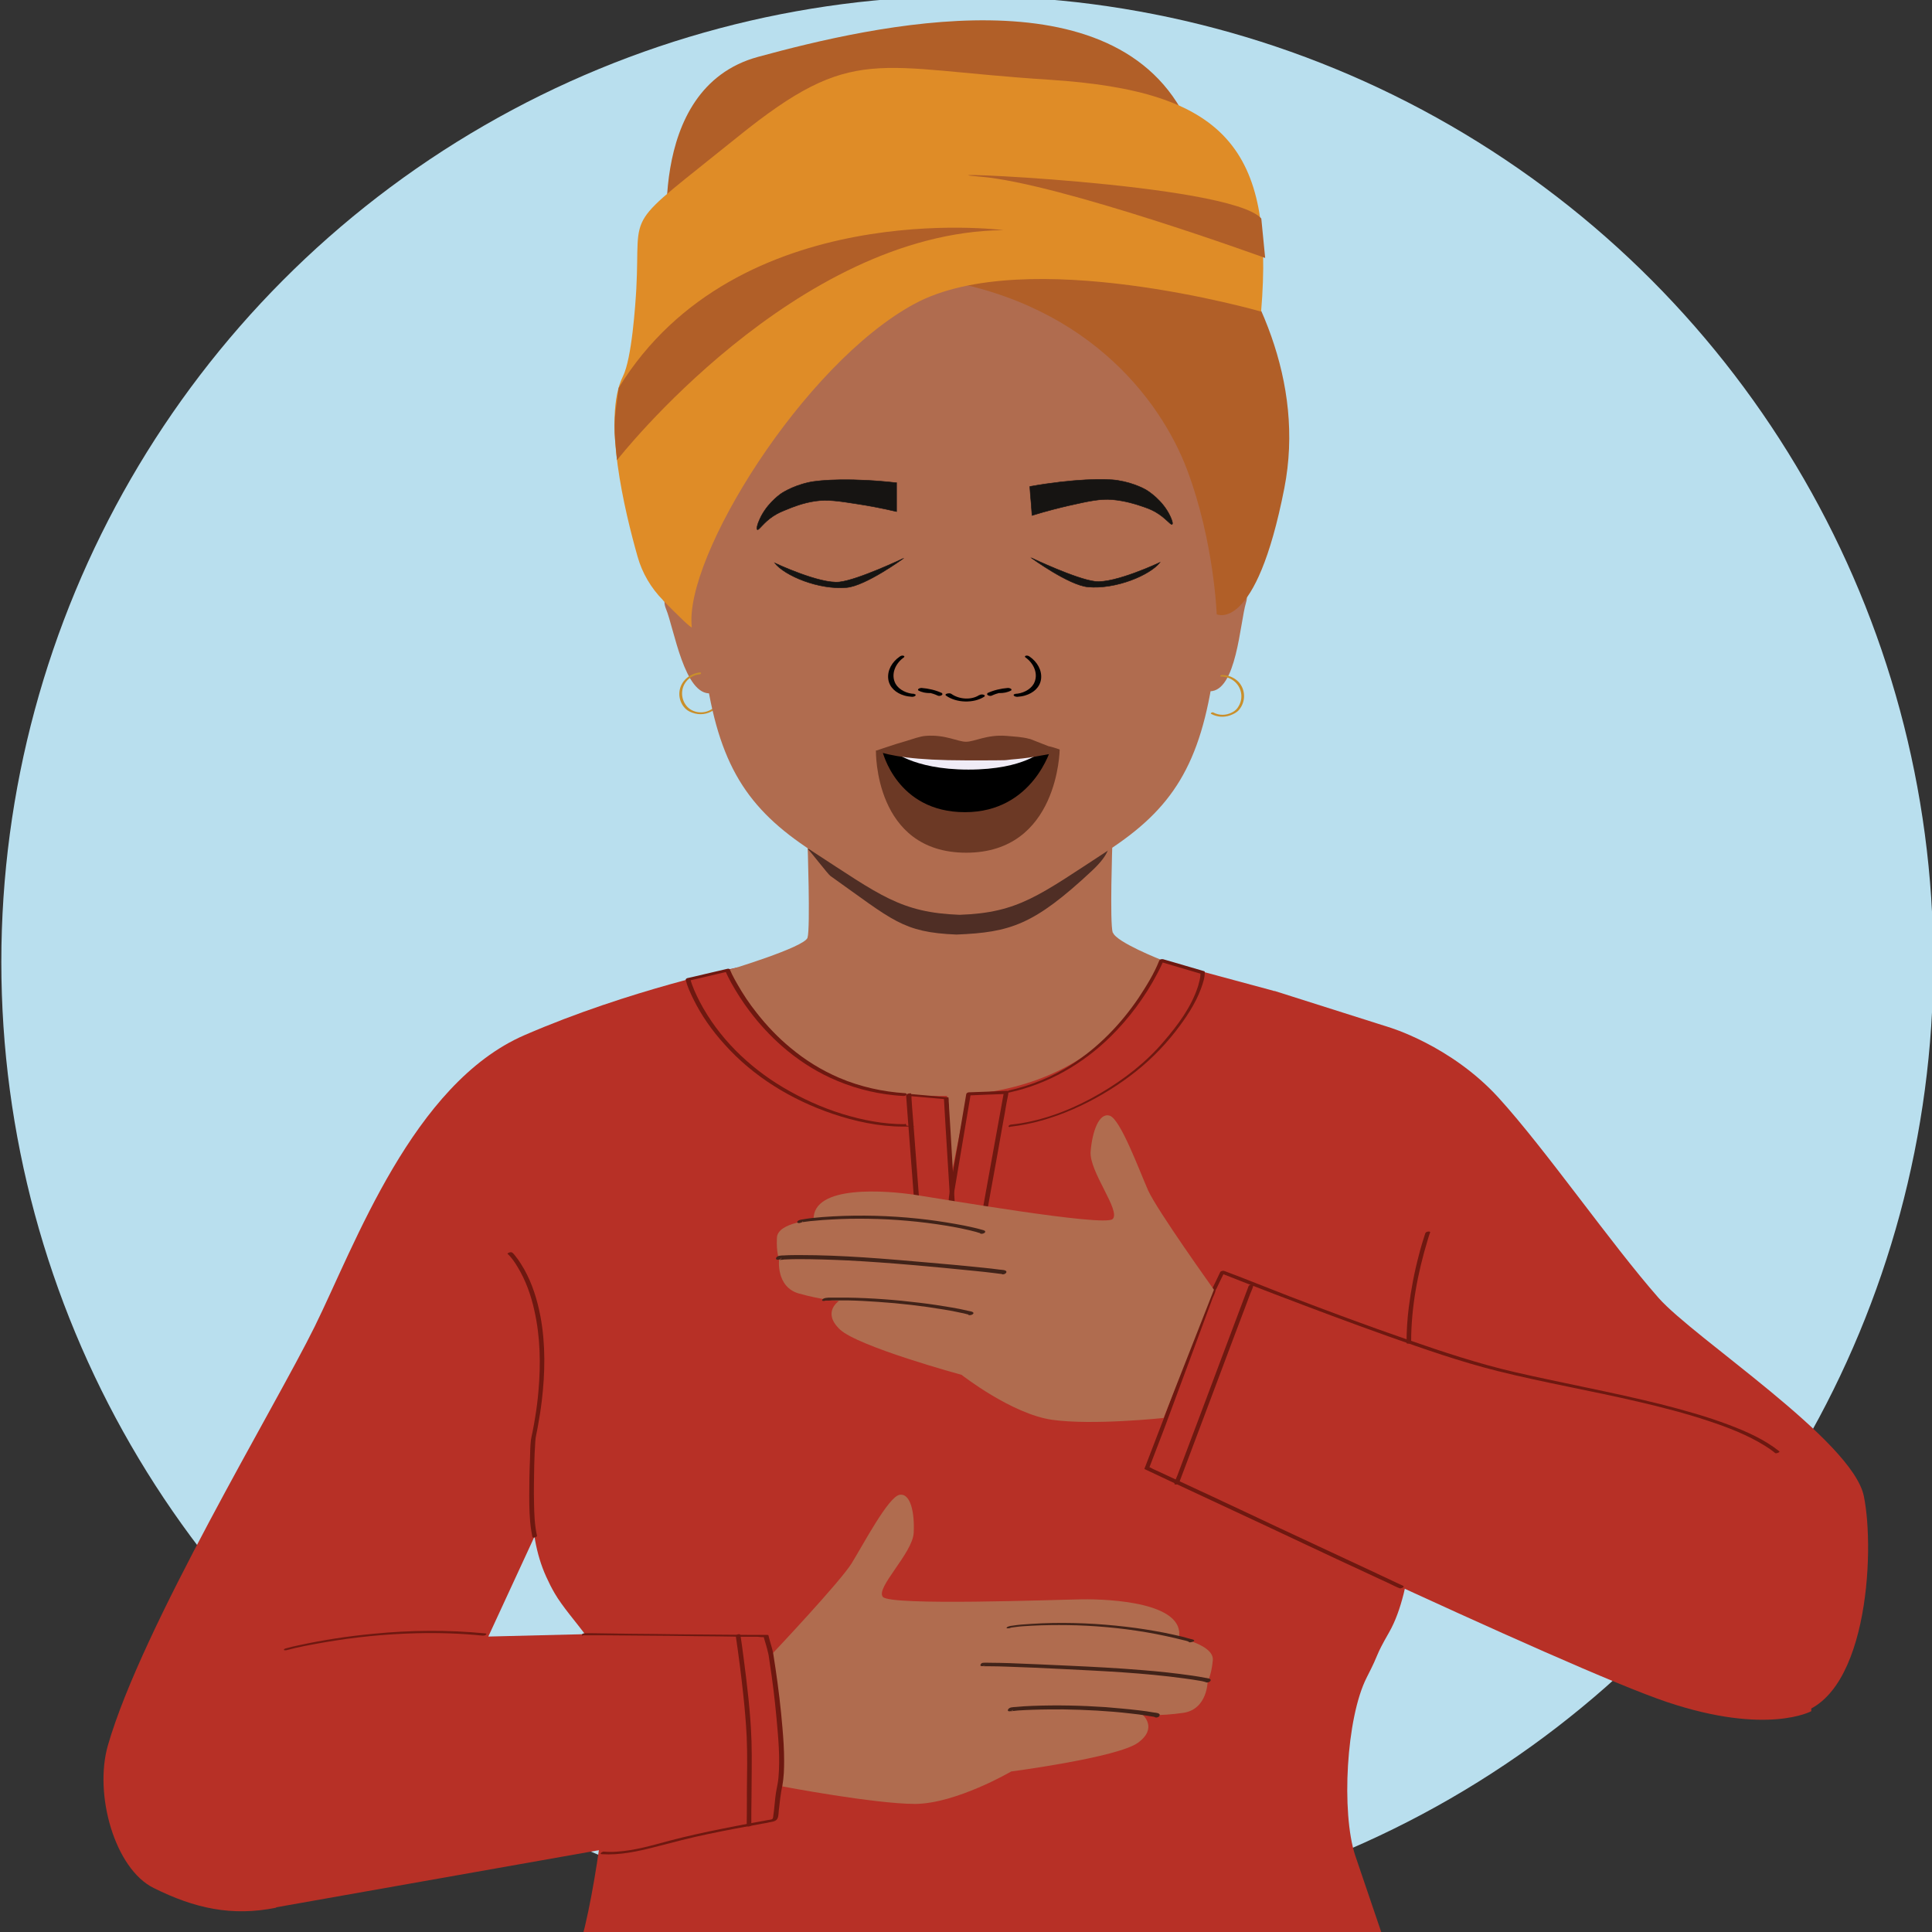 <?xml version="1.0" encoding="UTF-8"?>
<svg id="Layer_1" data-name="Layer 1" xmlns="http://www.w3.org/2000/svg" viewBox="0 0 1163.2 1163.2">
  <rect x="0" y="0" width="1163.2" height="1163.2" fill="#333333" stroke="none"/>
  <defs>
    <style>
      .cls-1 {
        fill: none;
      }

      .cls-2 {
        fill: #010101;
      }

      .cls-3 {
        fill: #b9dfee;
      }

      .cls-4 {
        fill: #161412;
        stroke: #171413;
        stroke-miterlimit: 10;
        stroke-width: .3px;
      }

      .cls-5 {
        fill: #f0ecf6;
      }

      .cls-6 {
        fill: #fff;
      }

      .cls-7 {
        fill: #df8c27;
      }

      .cls-8 {
        fill: #412319;
      }

      .cls-9 {
        fill: #b06c4f;
      }

      .cls-10 {
        fill: #b15f28;
      }

      .cls-11 {
        fill: #c98f2b;
      }

      .cls-12 {
        fill: #6c3925;
      }

      .cls-13 {
        fill: #6e1810;
      }

      .cls-14 {
        fill: #4f2e25;
      }

      .cls-15 {
        fill: #b73026;
      }
    </style>
  </defs>
  <circle class="cls-1" cx="581.6" cy="581.6" r="581.6"/>
  <circle class="cls-3" cx="582.4" cy="579.2" r="581.6"/>
  <circle class="cls-1" cx="582.4" cy="579.1" r="581.6"/>
  <path class="cls-15" d="M832.85,1166.91c-.33-1-16.76-49.2-16.98-49.98-8.32-25.63-5.44-82.56,6.99-106.97,8.66-16.87,4.22-10.99,13.54-27.3,14.65-25.63,15.76-75.23,17.53-101.87,1.55-24.08,8.88-75.35-4.77-119.18-25.74-83-82.11-165-82.11-165l-93.77-25.3-181.76,7.21-165.23,45.83c-2.66,13.87-1,29.85-1.33,43.94-.78,31.07-1.33,62.14-2,93.21-.67,32.4-1.33,64.91-1.89,97.43-.55,29.85-4.88,62.47,7.77,90.33,1.55,3.44,3.22,6.77,5.1,9.99,9.1,15.76,32.73,37.17,33.84,55.26,2.11,35.95-7.1,114.01-17.42,152.51"/>
  <path class="cls-15" d="M166.28,1148.56c-26.85,5.44-49.27.33-73.79-11.87-23.3-11.54-36.06-56.15-27.52-85.89,20.53-71.24,100.31-203.07,124.5-252.11,24.19-49.05,59.03-146.25,126.28-175.44,63.69-27.63,128.61-40.84,128.61-40.84,0,0-6.66,192.63-78.9,288.95l-16.87-4.22-54.59,118.18,169.89-4.22-1,114.74-296.61,52.49h0v.22Z"/>
  <path class="cls-15" d="M767.38,596.62l68.58,21.75s37.4,10.87,66.25,42.5c28.85,31.74,67.36,87.55,96.32,120.51,21.53,24.41,116.62,85.78,123.61,119.29,6.99,33.51,2.22,127.17-44.05,131.72,0,0-243.23-242.46-246.01-241.57-2.77,1-26.52,23.64-26.52,23.64,0,0-26.74-66.14-39.06-101.53-12.21-35.29.78-116.4.78-116.4h0l.11.11Z"/>
  <path class="cls-15" d="M735.87,765.95s126.17,57.81,180.21,61.47c53.93,3.66,120.29,14.43,147.36,38.06s27.08,164.78,27.08,164.78c0,0-26.52,14.65-86.66-5.44-60.14-20.08-313.25-140.93-313.25-140.93l45.27-117.96h0Z"/>
  <path class="cls-9" d="M465.22,995.43s40.61-43.05,47.49-54.15,22.08-40.06,28.85-41.28c6.66-1.22,9.21,10.76,8.54,22.97-.67,12.21-23.19,33.18-18.53,38.5,4.66,5.44,103.64,1.66,120.06,1.44s62.03,1.89,58.15,23.19c0,0,21.31,4.22,20.42,13.54-.89,9.21-3.11,12.54-3.11,12.54,0,0,0,16.98-14.76,19.09-14.65,2.11-24.41,1.11-24.41,1.11,0,0,9.43,7.99-2.77,16.87s-76.34,17.31-76.34,17.31c0,0-33.07,19.31-57.7,19.53-24.63,0-80.01-10.54-80.01-10.54l-5.88-80.12h0Z"/>
  <path class="cls-8" d="M719,987.66c-.22-.55-1.78-.78-2.22-.89-1.55-.44-3.22-.89-4.77-1.33-3.66-.89-7.43-1.66-11.1-2.44-7.55-1.44-15.09-2.66-22.75-3.55-16.87-2-33.84-2.77-50.82-2.11-4.22.22-8.32.44-12.54.78-1.78.22-3.66.33-5.44.67-.89.11-2.77.33-3.33,1.22-.22.55,1.11.33,1.33.33.55,0,1.66-.33,1.89-.89-.33.78-1.66.67-1,.55.33,0,.55,0,.89-.11.89-.11,1.66-.22,2.44-.33,1.44-.22,2.89-.33,4.33-.44,3.55-.22,7.1-.44,10.65-.55,7.32-.22,14.65-.22,21.97,0,15.87.55,31.74,2.22,47.38,5.22,3.88.78,7.66,1.55,11.43,2.44,1.55.33,3,.78,4.55,1.11.55.11,3.66.78,3.88,1.22.22.67,3.44-.22,3.22-.89h0Z"/>
  <path class="cls-8" d="M728.88,1011.41c0-.89-2.55-1.11-3.11-1.22-2.55-.55-5.22-.89-7.88-1.33-9.99-1.44-20.08-2.55-30.18-3.33-14.65-1.22-29.41-2-44.16-2.66-11.98-.55-23.97-1.11-35.95-1.55-3.88-.11-7.77-.22-11.54-.22s-5.22-.44-5.77,1.33c-.33,1.22,2.89.78,3.22-.33-.11.55-1.22,1.11-1.55,1.11h.55c.33,0-.22,0,.22,0h3c3.44,0,6.88.11,10.21.22,11.21.33,22.53.89,33.73,1.44,24.52,1.22,49.05,2.33,73.35,5.66,3.22.44,6.44.89,9.54,1.44.89.11,1.66.33,2.55.55.22,0,.44.22.78.22-.33,0,0,0,0,0,0,0-.22-.22-.22-.33.11,1.11,3.33.44,3.22-.89h0v-.11Z"/>
  <path class="cls-8" d="M698.25,1032.38c-.22-1.11-2.77-1.22-3.55-1.33-3-.55-6.1-1-9.21-1.33-6.55-.78-13.09-1.33-19.64-1.89-14.65-1-29.29-1.33-43.94-.78-3.44.11-6.99.33-10.43.67-1.33.11-4.11,0-4.66,1.78-.44,1.33,2.77,1,3.22-.33-.67,2-1.78,1-.78,1-.33,0,.44,0,.55,0,1-.11,2.11-.22,3.11-.33,3-.22,5.99-.33,9.1-.44,6.1-.22,12.21-.22,18.31-.22,13.43.22,26.85.89,40.17,2.44,3.33.33,6.66.78,9.99,1.33,1.11.22,2.33.33,3.44.55.33,0,.67.11,1,.22.67.22,0,.22,0-.33.33,1.33,3.55.55,3.22-.89h0l.11-.11Z"/>
  <path class="cls-13" d="M172.5,993.54c7.32-2,14.87-3.33,22.41-4.66,18.53-3.22,37.28-5.1,56.15-5.55,13.2-.33,26.41.11,39.5,1.44.55,0,1.55,0,2-.55.33-.33.44-.67-.22-.78-22.53-2.22-45.16-2-67.69.22-14.98,1.44-29.85,3.66-44.61,6.88-2.66.55-5.22,1.11-7.88,1.89-.33,0-1.33.44-1.22.89s1.22.22,1.55.22h0Z"/>
  <path class="cls-13" d="M350.82,984.55h10.87c8.77,0,17.53.22,26.19.22,10.54,0,21.08.22,31.74.33,9.1,0,18.2.22,27.3.33h9.1c1.33.11,3,.44,4.33.11h.22l-.89-.33c1,3.44,2.11,6.88,2.89,10.43.44,1.89.55,3.77.89,5.66,1.66,10.76,3,21.64,3.99,32.51,1.11,12.1,2.33,24.52,1.22,36.62-.22,2.55-.78,4.88-1.22,7.43-1,5.33-1.11,10.87-2,16.31-.11.67-.22.89-.89,1.22-.55.22-1.22.22-1.78.33-1.44.22-2.77.55-4.22.78-2.66.44-5.33,1-7.88,1.44-5.33,1-10.65,2-15.98,3.11-10.65,2.11-21.19,4.44-31.74,7.21-10.32,2.77-20.75,5.88-31.4,6.55-2.66.22-5.33.22-8.1,0-1,0-2.89,1.44-1.11,1.55,10.87.67,21.53-1.66,31.96-4.33,10.76-2.77,21.53-5.66,32.4-7.88,10.99-2.33,21.97-4.33,33.07-6.32,1.33-.22,2.66-.44,3.99-.78,1-.22,2.11-.33,3.11-.89,2-1.11,1.78-3.99,2-5.99.55-5.1,1.11-10.1,2.11-15.09s1.11-10.1,1.11-15.2c0-6.55-.44-12.98-1-19.53-1-12.1-2.44-24.08-4.22-36.06-.44-2.89-.89-5.77-1.33-8.66-.55-3.11-1.66-6.1-2.44-9.21l-.44-1.78c0-.33-.55-.33-.89-.33h-10.87c-8.77,0-17.53-.22-26.19-.22-10.54,0-21.08-.22-31.74-.33-9.1,0-18.2-.22-27.3-.33-4.44,0-8.88-.22-13.32-.11h-.22c-.55,0-1.55.22-1.78.78s.22.78.78.78h0l-.33-.33Z"/>
  <path class="cls-9" d="M669.95,561.56c-1.89-5.77-.22-54.04-.22-54.04l-91.77,14.09-91.77-14.09s1.78,51.15,0,57.04c-1.78,5.77-48.05,19.64-48.05,19.64,0,0,29.74,87,148.36,74.46,90.88-9.65,112.85-80.67,112.85-80.67,0,0-27.41-10.76-29.29-16.53h0l-.11.11Z"/>
  <path class="cls-14" d="M486.31,511.18c1.44,1.11,12.1,15.09,13.65,16.2,37.73,26.74,43.39,33.96,75.9,35.29,32.51-1.33,46.61-5.77,81.56-38.39,11.76-10.99,9.21-14.65,11.76-16.76-58.48-.11-124.28,3.22-182.87,3.66h0Z"/>
  <path class="cls-9" d="M427.05,327.64s-17.64-27.08-27.63-25.97c-6.1.67,7.99,14.31,9.76,29.85,2.33,20.75-12.98,23.41-8.21,35.06,4.88,11.76,11.1,52.6,27.19,50.82,6.44-.67,12.87-14.87,12.87-14.87,0,0-8.77-56.59-13.98-75.01h0v.11Z"/>
  <path class="cls-11" d="M421.39,404.87c-6.21.67-11.65,5.22-12.32,11.65-.33,3.11.55,6.21,2.33,8.66,1.44,2,3.11,3.11,5.33,3.88,4.44,1.66,9.1,1.11,12.98-1.55.89-.55-.44-1.11-1-.67-4.66,3.22-11.76,2.66-15.42-1.89-3.44-4.22-3.55-10.43-.11-14.65,2-2.55,4.99-3.99,8.1-4.33.89,0,1.22-1.22.11-1.11h0Z"/>
  <path class="cls-9" d="M720.33,326.75s14.76-28.63,24.86-28.63c6.1,0-6.44,15.09-6.66,30.63-.22,20.86,15.31,21.97,11.65,34.07s-5.66,53.49-21.86,53.37c-6.44,0-14.31-13.43-14.31-13.43,0,0,3-57.15,6.33-76.01h0Z"/>
  <path class="cls-9" d="M741.97,343.73h0c-3.55,18.09-7.99,37.17-10.99,59.03-7.99,57.7-25.19,84.22-64.36,109.63-41.06,26.74-53.37,37.17-88.88,38.39-35.51-1.33-47.83-11.76-88.88-38.39-39.17-25.52-56.37-52.04-64.36-109.63-1.78-12.87-3.99-24.75-6.33-36.06-1.66-8.32-3.44-16.42-4.99-24.3v-.33h0c-5.66-28.96-9.1-55.7-1.33-87.88,7.99-33.4,35.62-74.79,77.56-100.98h0c24.75-15.42,54.59-25.52,88.33-25.52,90.99,0,153.24,73.35,166,126.5,7.88,32.85,4.22,60.03-1.66,89.55h-.11Z"/>
  <path class="cls-2" d="M589.5,418.52c-4.77,3.11-12.1,2.55-16.76-.78-1-.78-4.66,0-3.11,1.11,6.21,4.44,16.64,4.66,22.86.67.67-.44.55-1-.22-1.22-.78-.33-2-.22-2.66.22"/>
  <path class="cls-2" d="M567.2,417.3c-3.77-1.78-8.1-2.77-12.32-3.11-.67,0-1.44.22-1.89.55-.33.33-.44.78,0,1,2,1.11,4.44,1.55,6.77,1.55.78,0,1.66-.22,2.11-.78.33-.55-.33-1-.89-.89-1.89,0-3.88-.33-5.44-1.22-.67.55-1.22,1.11-1.89,1.66,3.77.33,7.66,1.22,10.99,2.77.67.33,1.66.11,2.22-.22.44-.22.89-.89.22-1.22"/>
  <path class="cls-2" d="M550.44,417.75c-4.22-.11-9.1-2.33-11.21-5.99-3.11-5.66-.22-12.32,4.99-15.98.55-.44.22-.89-.33-1-.78-.22-1.66.11-2.22.55-4.55,3.11-7.55,8.21-6.88,13.54.67,4.99,4.66,8.43,9.65,9.88,1.44.44,3.11.67,4.66.78.67,0,1.78-.22,2.11-.78.33-.55-.22-.89-.89-.89"/>
  <path class="cls-2" d="M594.5,417.3c3.77-1.78,8.1-2.77,12.32-3.11.67,0,1.44.22,1.89.55.33.33.44.78,0,1-2,1.11-4.44,1.55-6.77,1.55-.78,0-1.66-.22-2.11-.78-.33-.55.33-1,.89-.89,1.89,0,3.88-.33,5.44-1.22.67.55,1.22,1.11,1.89,1.66-3.77.33-7.66,1.22-10.99,2.77-.67.33-1.66.11-2.22-.22-.44-.22-.89-.89-.22-1.22"/>
  <path class="cls-2" d="M611.14,417.75c4.22-.11,9.1-2.33,11.21-5.99,3.11-5.66.22-12.32-4.99-15.98-.55-.44-.22-.89.33-1,.78-.22,1.66.11,2.22.55,4.55,3.11,7.55,8.21,6.88,13.54-.67,4.99-4.66,8.43-9.65,9.88-1.44.44-3.11.67-4.66.78-.67,0-1.78-.22-2.11-.78-.33-.55.22-.89.89-.89"/>
  <path class="cls-4" d="M620.02,292.91c.22,3.33.44,6.55.78,9.88.22,2.44.33,4.99.55,7.55,8.99-2.77,16.64-4.66,22.41-5.99,12.32-2.77,18.64-4.11,25.85-3.55,7.66.67,14.31,2.77,16.87,3.66,3.66,1.22,5.99,2,8.99,3.66,6.44,3.66,9.21,8.1,10.21,7.55.89-.44-.89-4.33-1.11-4.77-4.55-9.88-13.54-15.31-14.2-15.76,0,0-6.77-4.22-17.31-5.88-7.21-1.22-27.08-1-53.15,3.66"/>
  <path class="cls-4" d="M543.79,336.3s-22.41,16.31-33.96,17.42c-16.76,1.55-37.4-7.1-43.39-14.76,0,0,27.3,12.87,39.06,11.43,11.32-1.33,38.17-14.09,38.17-14.09h.11Z"/>
  <path class="cls-4" d="M539.79,290.58v17.42c-9.1-2.11-16.87-3.55-22.75-4.44-12.43-2-18.86-2.89-26.08-1.89-7.66,1.11-14.09,3.77-16.53,4.77-3.55,1.44-5.88,2.33-8.77,4.22-6.1,3.99-8.66,8.66-9.65,8.21-.89-.33.55-4.44.78-4.77,3.88-10.1,12.43-16.09,13.09-16.64,0,0,6.44-4.66,16.87-6.99,7.21-1.66,26.96-2.77,53.26.22"/>
  <path class="cls-4" d="M621.02,335.96s22.41,16.31,33.96,17.42c16.76,1.55,37.4-7.1,43.39-14.76,0,0-27.3,12.87-39.06,11.43-11.32-1.33-38.17-14.09-38.17-14.09h-.11Z"/>
  <path class="cls-10" d="M385.66,191.49s75.01-36.62,170.89-24.41c95.87,12.21,142.03,72.79,158.24,115.96,16.2,43.17,17.75,86.77,17.75,86.77,0,0,23.52,11.98,40.72-75.9,24.97-128.05-115.07-240.9-146.14-240.9s-196.85-4.66-241.46,138.48h0Z"/>
  <path class="cls-10" d="M402.86,154.09s-16.09-100.87,53.49-119.84c69.57-18.97,215.94-52.82,258.77,39.39l-312.26,80.45h0Z"/>
  <path class="cls-7" d="M399.2,361.38c-7.21-7.32-12.54-16.31-15.31-26.19-7.77-27.3-21.31-83.56-8.88-108.52,5.44-10.87,7.55-43.39,8.1-52.82,2.66-49.93-9.21-34.73,61.03-91.44,70.24-56.7,82.34-41.06,187.75-34.4,105.42,6.77,135.6,40.95,127.39,139.59,0,0-141.81-40.84-208.72-4.66-66.91,36.17-138.93,152.69-134.05,194.63.11,1.33-9.43-8.1-17.42-16.2h.11Z"/>
  <path class="cls-10" d="M371.57,276.93s107.19-137.15,232.58-138.37c0,0-160.46-20.97-231.69,94.99l-1.78,13.43c-.78,5.99-.89,12.1-.33,18.09l1.11,11.98h0l.11-.11Z"/>
  <path class="cls-10" d="M761.72,155.31s-123.95-45.05-171.44-48.94c-47.49-3.88,150.14,3.66,169.11,25.19l2.33,23.75h0Z"/>
  <path class="cls-6" d="M622.46,460.13c0,4.88-22.19,8.77-41.72,8.77s-41.72-3.88-41.72-8.77,22.19-8.77,41.72-8.77,41.72,3.88,41.72,8.77Z"/>
  <path class="cls-11" d="M735.09,407.31c5.77,0,10.99,3.88,12.1,9.76.55,2.77,0,5.66-1.44,8.1-1,1.78-2.22,2.89-3.99,3.77-3.66,1.89-7.77,1.89-11.32,0-.55-.33-2,.44-1.22.89,3.55,1.89,7.55,2.22,11.32.89,1.89-.67,3.99-1.66,5.33-3.22,4.22-4.88,4.22-12.21-.22-16.98-2.55-2.66-6.21-4.11-9.88-4.11-.33,0-.89,0-1,.44-.11.33,0,.55.44.55h0l-.11-.11Z"/>
  <path class="cls-12" d="M581.74,451.48c-23.97,0-54.37.44-54.37.44,0,0-1.22,61.47,54.37,61.47s56.26-62.14,56.26-62.14c0,0-32.29.22-56.26.22h0Z"/>
  <path d="M581.96,451.48c-11.43,0-50.71.67-50.71.67,0,0,8.54,36.84,49.71,36.84s51.93-38.73,51.93-38.73l-50.93,1.11h0v.11Z"/>
  <path class="cls-5" d="M582.51,453.14c-11.43,0-46.05-1.89-46.05-1.89,0,0,12.43,12.1,46.61,12.1s45.05-11.76,45.05-11.76l-45.61,1.55h0Z"/>
  <path class="cls-12" d="M620.02,444.93c-4.66-1.33-9.43-1.44-14.2-1.89-11.65-.89-19.09,3.55-24.19,3.55s-12.43-4.44-24.19-3.55c-3.88.33-7.77,1.89-11.54,3-5.22,1.55-6.88,2-13.76,4.33-1.78.55-3.11,1.11-4.88,1.66,8.66,3,22.97,5.77,54.37,5.77s20.08,0,30.07-.78c4.99-.44,10.1-1.11,14.98-2.11,4.66-.89,7.21-.78,11.21-3.66-1.22-.55-5.33-1.78-6.66-2l-11.32-4.44h0l.11.11Z"/>
  <path class="cls-13" d="M305.66,754.97c2.44,2.22,4.33,5.1,5.99,7.88,4.88,7.99,8.1,17.09,10.1,26.3,3.55,15.76,3.88,32.18,2.44,48.27-.44,5.33-1.11,10.65-2,15.98-.44,2.89-1,5.77-1.55,8.66-.33,1.66-.78,3.33-1,4.99-.44,3.77-.44,7.66-.55,11.43-.33,7.32-.44,14.54-.44,21.86s.11,14.31,1.22,21.31c.22,1.33.44,2.55.67,3.77.22.78,3,0,2.77-.78-1.44-6.33-1.66-12.98-1.78-19.42-.22-7.66,0-15.31.11-22.86.11-4.99.33-9.88.67-14.87.11-2.33.89-5.1,1.33-7.66,1-5.44,1.89-10.87,2.55-16.42,2-16.76,2.33-33.96-.78-50.71-1.89-9.99-4.88-19.75-9.88-28.63-1.44-2.44-2.89-4.88-4.66-7.1-.78-.89-1.55-2.22-2.55-2.89h-.11c-.67-.55-3.22.44-2.55,1h0v-.11Z"/>
  <path class="cls-13" d="M858.15,742.43c-1.44,4.33-2.77,8.77-3.88,13.2-2.77,10.43-4.77,20.97-6.1,31.62-.89,7.1-1.33,14.2-1.33,21.31,0,.78,2.77.33,2.77-.78,0-20.75,3.99-41.61,9.99-61.36.44-1.44.89-3,1.44-4.44.33-.89-2.44-.55-2.77.33h0l-.11.11Z"/>
  <path class="cls-13" d="M732.2,776.27c1.66-3.55,3.33-6.99,5.1-10.54l-2.44.78c10.65,4.22,21.31,8.32,31.96,12.43,22.97,8.77,45.94,17.42,69.02,25.63,21.64,7.66,43.5,15.31,65.69,20.86,27.96,6.99,56.37,11.87,84.44,18.42,14.31,3.33,28.63,6.99,42.61,11.65,11.76,3.88,23.52,8.43,34.07,14.98,2.11,1.33,4.22,2.77,6.1,4.33.67.55,3.11-.55,2.55-1-8.88-7.1-19.64-11.87-30.18-15.87-13.43-5.1-27.41-8.99-41.39-12.54-28.96-7.21-58.26-12.54-87.33-19.2-22.19-5.1-43.83-12.32-65.25-19.75-23.75-8.21-47.38-16.98-70.8-25.97-12.98-4.99-25.74-10.21-38.73-15.09-.22,0-.33-.11-.55-.22-.67-.22-2.22.11-2.44.78-1.66,3.55-3.33,6.99-5.1,10.54-.22.55,2.33.33,2.77-.44h0l-.11.22Z"/>
  <path class="cls-13" d="M845.06,954.93c-5.1-2.44-10.21-4.77-15.31-7.21-12.21-5.66-24.41-11.43-36.62-17.09-14.76-6.88-29.52-13.76-44.27-20.75-12.76-5.99-25.52-11.98-38.28-17.87-4.22-2-8.43-3.88-12.65-5.88-1.33-.55-2.55-1.22-3.88-1.78-.67-.33-1.44-.89-2.11-1,0,0-.22,0-.22-.11l.22.44c3-7.77,5.88-15.42,8.88-23.19,1.33-3.55,2.66-7.21,3.99-10.76,3.33-9.1,6.77-18.09,10.1-27.19,3.66-9.99,7.43-19.97,11.1-29.96,1.33-3.55,2.66-7.21,3.99-10.76.67-1.66,1.66-3.55,2-5.33v-.22c.33-.78-2.44-.44-2.77.44-1.66,4.44-3.33,8.88-4.88,13.32-3.55,9.65-7.21,19.42-10.76,29.07-3.55,9.43-6.99,18.97-10.54,28.41-1.44,3.99-2.89,7.99-4.44,11.87-3.11,7.99-6.1,15.98-9.21,23.97l-.33.78c0,.22,0,.33.22.44,5.1,2.44,10.21,4.77,15.31,7.21,12.21,5.66,24.41,11.43,36.62,17.09,14.76,6.88,29.52,13.76,44.27,20.75,12.76,5.99,25.52,11.98,38.28,17.87,4.22,2,8.43,3.88,12.65,5.88,2,.89,3.88,2,5.99,2.77,0,0,.22,0,.22.11.78.33,3.22-.78,2.22-1.22h0l.22-.11Z"/>
  <polygon class="cls-9" points="569.97 654.88 572.41 709.14 583.4 654.88 569.97 654.88"/>
  <path class="cls-13" d="M544.78,676.85c-12.87,0-25.52-2.44-37.73-6.21-12.21-3.77-24.41-9.32-35.62-15.98-20.75-12.32-38.95-30.07-50.16-51.6-2.22-4.33-4.44-8.99-5.66-13.65l-1.22,1.11c6.99-1.66,13.98-3.22,20.86-4.88,1-.22,2-.44,3-.67l-1.55-.44c1,2.44,2.33,4.88,3.55,7.21,3.33,5.99,6.99,11.65,11.1,17.09,5.77,7.66,12.32,14.76,19.64,21.19,8.66,7.55,18.31,13.98,28.85,18.86,12.21,5.66,25.19,9.21,38.5,10.54,1.89.22,3.77.33,5.66.44.55,0,1.55-.22,1.78-.78s-.22-.89-.78-.89c-13.65-.89-27.08-3.88-39.61-9.21-10.65-4.55-20.53-10.65-29.41-18.09-7.55-6.21-14.31-13.32-20.31-20.97-4.44-5.55-8.43-11.54-11.87-17.64-1.11-1.89-2.11-3.77-3.11-5.77-.44-.89-.78-1.89-1.22-2.66v-.11c-.22-.55-1.11-.55-1.55-.44-6.99,1.66-13.98,3.22-20.86,4.88-1,.22-2,.44-3,.67-.44,0-1.33.55-1.22,1.11,1,3.99,2.77,7.77,4.55,11.43,4.88,9.99,11.32,19.09,18.75,27.3,17.42,19.53,40.28,33.4,64.91,41.83,13.76,4.66,28.19,7.77,42.72,7.77s1.55-.22,1.78-.78c.22-.55-.22-.89-.78-.89h0v.22Z"/>
  <path class="cls-13" d="M608.03,678.4c12.98-1.44,25.74-5.22,37.73-10.43,12.21-5.33,23.86-12.1,34.51-20.08,10.65-7.99,19.53-16.76,27.52-26.96,6.1-7.88,11.87-16.42,15.31-25.74,1.11-3.11,2.44-6.88,2.22-10.21,0-.11-.11-.22-.22-.22-7.21-2.11-14.43-4.22-21.64-6.33-1-.33-2.11-.55-3.11-.89-.78-.22-2.11,0-2.44.89-3.11,7.88-7.77,15.31-12.43,22.41-10.76,15.87-24.41,29.96-40.61,40.28-11.43,7.21-23.97,12.43-37.06,15.31-.33,0-1.33.44-1.22,1s1.22.33,1.55.22c22.86-5.1,43.61-16.98,60.25-33.29,11.32-11.1,20.97-24.08,28.3-38.06,1.44-2.66,2.77-5.44,3.99-8.21l-2.44.89c7.43,2.22,14.76,4.33,22.19,6.55l1.89.55s.33.11.44.11c.44,0-.22.11,0-.22-.11.33,0,.55,0,.78-.11,2.33-.78,4.66-1.44,6.99-3.99,12.54-12.32,23.64-20.75,33.4-10.65,12.54-23.86,22.75-38.06,31.07-14.76,8.66-30.96,15.31-47.83,18.09-2,.33-3.99.55-5.99.78-1.33.11-2.33,1.66-.44,1.44h0l-.22-.11Z"/>
  <path class="cls-13" d="M545.56,659.65c.33,4.99.78,9.99,1.11,14.98.89,11.98,1.89,24.08,2.77,36.06,1.11,14.54,2.22,29.07,3.33,43.61,1,12.54,1.89,25.08,2.89,37.62.33,4.11.67,8.32,1,12.43l.33,3.88c0,.67,0,1.44.11,2v.22s.11.11.22.11c6.77.89,13.54,1.89,20.31,2.77.44,0,2.55-.11,2.55-.89-.33-5.1-.55-10.1-.89-15.2-.78-12.1-1.44-24.08-2.22-36.17l-2.66-43.83-2.22-37.84c-.22-4.11-.55-8.32-.78-12.43,0-1.33-.11-2.55-.22-3.88,0-.67,0-1.44-.11-2v-.22c0-.22-.44-.22-.44-.22-7.55-.67-15.2-1.33-22.75-2-.55,0-1.55.11-2,.55-.33.33-.44.55.11.55,7.55.67,15.2,1.33,22.75,2l-.44-.22c.33,5.1.55,10.1.89,15.2.78,12.1,1.44,24.08,2.22,36.17.89,14.65,1.78,29.18,2.66,43.83l2.22,37.84c.22,4.11.55,8.32.78,12.43,0,1.89,0,3.99.33,5.88v.22l2.55-.89c-6.21-.89-12.43-1.66-18.53-2.55-.44,0-.89-.22-1.33-.22s-.22-.22-.11,0v-.44c0-.89-.11-2-.22-2.89-.78-10.32-1.55-20.64-2.33-30.96-1.22-15.98-2.44-31.96-3.66-47.94-1.11-15.09-2.33-30.18-3.44-45.38l-1.22-15.54-.33-4.88c0-.78,0-1.89-.22-2.66v-.33c0-.44-2.77,0-2.77.78h0l-.22.44Z"/>
  <path class="cls-13" d="M604.37,657.87c-.89,5.1-1.89,10.21-2.77,15.31l-6.66,36.73c-2.66,14.76-5.33,29.63-7.99,44.39-2.33,12.76-4.66,25.63-6.88,38.39-.78,4.22-1.55,8.43-2.22,12.54-.33,2-1,4.11-1.11,5.99v.22l2.77-.55c-.44-7.77-1-15.54-1.44-23.3-.89-14.43-1.78-28.85-2.66-43.28-.33-5.55-.67-11.1-1-16.76-.11-2.22-.55-4.66-.44-6.88,0,.55,0-.22,0-.33l.33-1.66c.33-2.11.78-4.22,1.11-6.44,1.11-6.55,2.22-13.2,3.33-19.75,1.89-11.21,3.77-22.3,5.66-33.51v-.55l-1.44,1.11c7.55-.33,15.09-.67,22.75-.89,1.55,0,2.22-2,.33-1.89-7.55.33-15.09.67-22.75.89-.55,0-1.44.44-1.55,1.11-1.66,9.65-3.22,19.31-4.88,28.96-1.89,10.99-3.99,21.97-5.55,33.07-.22,1.55,0,3.33.22,4.88.33,4.88.55,9.88.89,14.76.89,14.31,1.78,28.63,2.66,43.05l1.11,18.31c.22,3.11.22,6.44.55,9.54v.44c0,1.22,2.55.44,2.77-.55.89-5.1,1.89-10.21,2.77-15.31,2.22-12.21,4.44-24.52,6.66-36.73,2.66-14.76,5.33-29.63,7.99-44.39,2.33-12.76,4.66-25.63,6.88-38.39.78-4.22,1.55-8.43,2.22-12.54.33-2,.89-3.99,1.11-5.99v-.22c.22-1.33-2.55-.89-2.77.22h0Z"/>
  <path class="cls-13" d="M443.03,985.22c1.66,11.21,3.11,22.53,4.33,33.84,1,8.99,1.78,17.98,2.22,26.96.44,10.65.22,21.31.11,31.96,0,6.88,0,13.87-.11,20.86,0,1.33,2.77.89,2.77-.22,0-5.66,0-11.32.11-16.98,0-11.1.33-22.19,0-33.29-.55-17.09-2.66-34.18-4.88-51.15-.55-4.22-1.11-8.54-1.78-12.76-.22-1.11-2.89-.44-2.77.78h0Z"/>
  <path class="cls-13" d="M751.73,774.39c-1.44,3.88-3,7.88-4.44,11.76-3.55,9.43-7.1,18.86-10.65,28.3-4.33,11.43-8.54,22.86-12.87,34.29l-11.21,29.74c-1.22,3.22-2.44,6.55-3.66,9.76-.55,1.44-1.44,3.11-1.78,4.66v.22c-.44,1.11,2.44.78,2.77-.33,1.44-3.88,3-7.88,4.44-11.76,3.55-9.43,7.1-18.86,10.65-28.3,4.33-11.43,8.54-22.86,12.87-34.29,3.77-9.99,7.43-19.86,11.21-29.74l3.66-9.76c.55-1.44,1.44-3.11,1.78-4.66v-.22c.44-1.11-2.44-.78-2.77.33h0Z"/>
  <g id="Layer_3" data-name="Layer 3">
    <path class="cls-9" d="M730.87,776.49s-34.51-48.16-39.73-60.03-16.53-42.61-22.97-44.72c-6.44-2.11-10.54,9.43-11.54,21.53s18.53,35.95,13.2,40.72c-5.33,4.66-102.86-12.21-119.18-14.65s-61.7-6.44-60.81,15.2c0,0-21.64,1.33-22.08,10.65s1.33,12.76,1.33,12.76c0,0-2.22,16.87,11.98,20.86s24.08,4.44,24.08,4.44c0,0-10.43,6.66.44,17.09,10.87,10.43,73.35,27.41,73.35,27.41,0,0,30.18,23.64,54.59,27.08,24.41,3.44,67.02-1.11,67.02-1.11l30.29-77.12h0v-.11Z"/>
    <path class="cls-8" d="M483.42,735.33c-.55,1.22-1.44.55-.67.55.22,0,.44,0,.67-.11.89-.11,1.66-.22,2.55-.33,1.44-.22,2.77-.33,4.22-.44,3.55-.33,7.1-.67,10.54-.78,7.32-.44,14.54-.55,21.86-.44,15.87.22,31.85,1.66,47.49,4.22,3.88.67,7.66,1.33,11.43,2.22,1.55.33,3.11.67,4.66,1.11.89.22,1.89.44,2.77.78.22,0,.55.22.78.22.44,0,.44.33.22,0,.33,1.11,3.55.22,3.22-.89-.22-.78-1.66-.89-2.22-1.11-1.55-.44-3.22-.89-4.77-1.22-3.66-.89-7.32-1.55-10.99-2.22-7.55-1.33-15.09-2.44-22.75-3.22-16.87-1.78-33.96-2.22-50.93-1.33-4.22.22-8.32.55-12.54,1-1.78.22-3.66.44-5.44.78-.89.11-2.89.33-3.44,1.33-.67,1.44,2.55,1,3,0h0l.33-.11Z"/>
    <path class="cls-8" d="M470.55,757.41c-.22.67-.78.89-1.22,1.11h.22c-.55.22,0,0,.33,0,.78,0,1.55-.11,2.33-.22,2.77-.11,5.55-.22,8.32-.22,9.88,0,19.75.33,29.63.78,25.63,1.33,51.27,3.77,76.79,6.33,3.99.44,7.99.78,11.98,1.33,1.11.11,2.22.33,3.44.44h.44c.44,0-.22,0,.11,0,.67,0-.11.11-.22-.44.22,1.44,3.44.55,3.22-.89-.11-1.11-3.22-1.11-3.99-1.22-3.22-.44-6.33-.78-9.54-1.11-11.43-1.22-22.86-2.22-34.29-3.22-25.41-2.22-50.93-4.44-76.57-4.44-3.22,0-6.44,0-9.65.22-1.33,0-4.22,0-4.66,1.66-.33,1.44,2.89,1.11,3.22-.22h0l.11.11Z"/>
    <path class="cls-8" d="M498.18,782.15l-1.22.89q-.33,0-.11,0h.89c1.11,0,2.22,0,3.33-.11h9.1c6.1.11,12.21.44,18.42.89,13.43.89,26.74,2.44,39.95,4.66,3.33.55,6.55,1.11,9.88,1.89,1.11.22,2.33.44,3.44.78.22,0,.55.22.89.22.44,0,.22.22.11,0,.22,1,3.44.22,3.22-.89-.11-.89-2.77-1.11-3.44-1.33-3.11-.78-6.21-1.33-9.32-1.89-6.44-1.11-12.98-2.11-19.53-2.89-14.43-1.78-29.07-2.89-43.61-3.11h-10.32c-1.22,0-4.33,0-4.88,1.44-.33,1,2.77.55,3.22-.44h0v-.11Z"/>
  </g>
</svg>